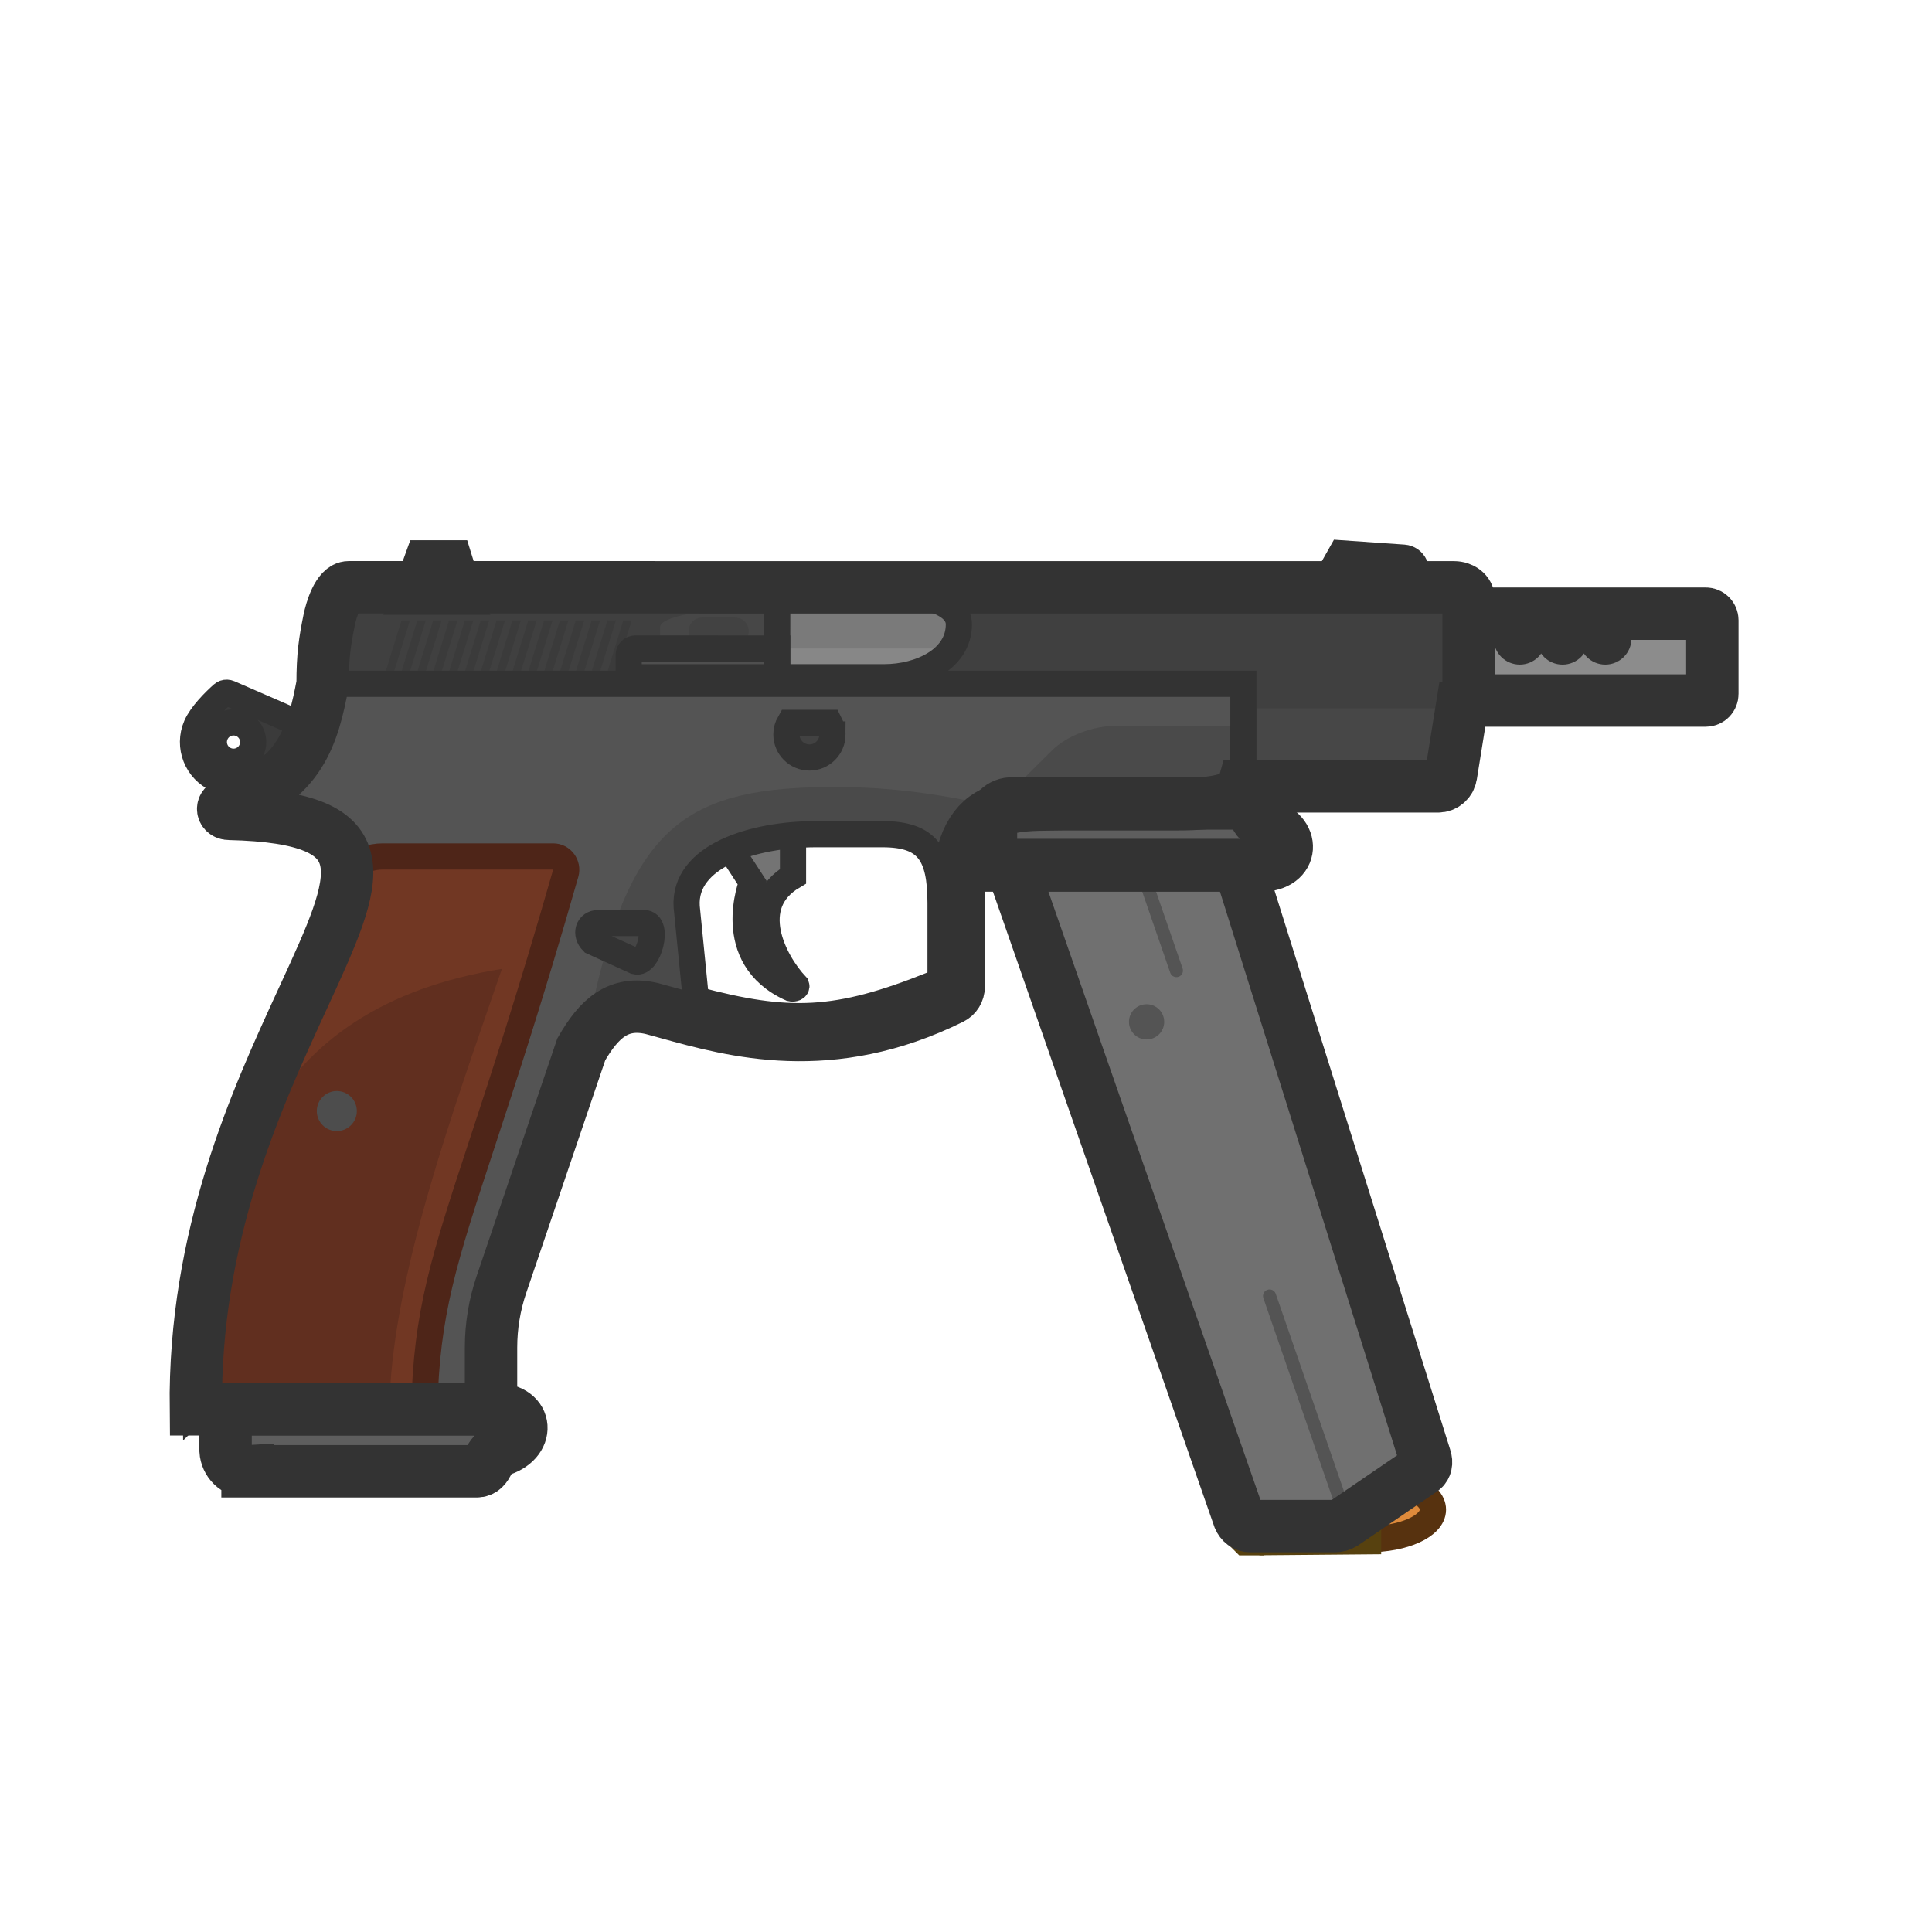 <?xml version="1.0" encoding="UTF-8" standalone="no"?>
<svg
   width="110"
   height="110"
   viewBox="0 0 110 110"
   fill="none"
   version="1.1"
   id="svg52"
   sodipodi:docname="cz75a.svg"
   inkscape:version="1.4 (86a8ad7, 2024-10-11)"
   xmlns:inkscape="http://www.inkscape.org/namespaces/inkscape"
   xmlns:sodipodi="http://sodipodi.sourceforge.net/DTD/sodipodi-0.dtd"
   xmlns="http://www.w3.org/2000/svg"
   xmlns:svg="http://www.w3.org/2000/svg">
  <defs
     id="defs52" />
  <sodipodi:namedview
     id="namedview52"
     pagecolor="#ffffff"
     bordercolor="#000000"
     borderopacity="0.25"
     inkscape:showpageshadow="2"
     inkscape:pageopacity="0.0"
     inkscape:pagecheckerboard="0"
     inkscape:deskcolor="#d1d1d1"
     inkscape:zoom="5.1875925"
     inkscape:cx="55.70985"
     inkscape:cy="65.830152"
     inkscape:window-width="1920"
     inkscape:window-height="1009"
     inkscape:window-x="-8"
     inkscape:window-y="-8"
     inkscape:window-maximized="1"
     inkscape:current-layer="svg52" />
  <path
     fill-rule="evenodd"
     clip-rule="evenodd"
     d="m 54.923,34.94 42.197,-5e-5 c 0.206,3.6e-5 0.373,0.167 0.373,0.373 l -2.9e-5,4.199 c 5e-5,0.206 -0.167,0.373 -0.373,0.373 l -42.197,-3.6e-5 z m 31.606,2.154 c 0.412,-1.5e-5 0.746,-0.334 0.746,-0.746 3.6e-5,-0.412 -0.334,-0.746 -0.746,-0.746 -0.412,-3.6e-5 -0.746,0.334 -0.746,0.746 1.5e-5,0.412 0.334,0.746 0.746,0.746 z m 3.179,-0.746 c 1.5e-5,0.412 -0.334,0.746 -0.746,0.746 -0.412,1.5e-5 -0.746,-0.334 -0.746,-0.746 -1.5e-5,-0.412 0.334,-0.746 0.746,-0.746 0.412,-1.4e-5 0.746,0.334 0.746,0.746 z m 1.688,0.746 c 0.412,3.5e-5 0.746,-0.334 0.746,-0.746 3.5e-5,-0.412 -0.334,-0.746 -0.746,-0.746 -0.412,1.4e-5 -0.746,0.334 -0.746,0.746 1.5e-5,0.412 0.334,0.746 0.746,0.746 z"
     fill="#8c8c8c"
     id="path1" />
  <path
     fill-rule="evenodd"
     clip-rule="evenodd"
     d="m 54.923,34.94 42.197,-5e-5 c 0.206,3.6e-5 0.373,0.167 0.373,0.373 l -2.9e-5,4.199 c 5e-5,0.206 -0.167,0.373 -0.373,0.373 l -42.197,-3.6e-5 z"
     stroke="#333333"
     stroke-width="2.983"
     stroke-miterlimit="3.994"
     id="path2" />
  <path
     d="m 86.53,37.094 c 0.412,-1.4e-5 0.746,-0.334 0.746,-0.746 -1.5e-5,-0.412 -0.334,-0.746 -0.746,-0.746 -0.412,-3.5e-5 -0.746,0.334 -0.746,0.746 -3.5e-5,0.412 0.334,0.746 0.746,0.746 z"
     stroke="#333333"
     stroke-width="1.491"
     stroke-miterlimit="3.994"
     id="path3" />
  <path
     d="m 89.71,36.349 c 1.4e-5,0.412 -0.334,0.746 -0.746,0.746 -0.412,1.5e-5 -0.746,-0.334 -0.746,-0.746 -1.5e-5,-0.412 0.334,-0.746 0.746,-0.746 0.412,-1.4e-5 0.746,0.334 0.746,0.746 z"
     stroke="#333333"
     stroke-width="1.491"
     stroke-miterlimit="3.994"
     id="path4" />
  <path
     d="m 91.398,37.094 c 0.412,3.5e-5 0.746,-0.334 0.746,-0.746 -1.01e-4,-0.412 -0.334,-0.746 -0.746,-0.746 -0.412,1.4e-5 -0.746,0.334 -0.746,0.746 1.5e-5,0.412 0.334,0.746 0.746,0.746 z"
     stroke="#333333"
     stroke-width="1.491"
     stroke-miterlimit="3.994"
     id="path5" />
  <path
     d="m 70.423,40.313 1.54e-4,4.459 11.452,1.2e-5 c 0.366,-6.9e-5 0.678,-0.266 0.736,-0.627 l 0.616,-3.831 z"
     fill="#474747"
     id="path6" />
  <path
     fill-rule="evenodd"
     clip-rule="evenodd"
     d="m 14.531,44.199 c 0.656,-0.415 1.446,-0.836 2.181,-0.585 l 3.038,1.037 0.829,-1.905 -7.528,-3.275 c -0.086,-0.037 -0.182,-0.041 -0.266,-0.011 -0.042,0.015 -0.081,0.037 -0.116,0.068 -0.189,0.168 -0.506,0.464 -0.809,0.808 -0.273,0.311 -0.535,0.661 -0.68,0.993 -0.508,1.169 0.027,2.528 1.195,3.036 0.729,0.317 1.531,0.228 2.156,-0.167 z m -0.209,-1.503 c 0.247,-0.567 -0.013,-1.226 -0.58,-1.473 -0.568,-0.247 -1.227,0.013 -1.473,0.58 -0.247,0.567 0.013,1.226 0.58,1.473 0.567,0.247 1.226,-0.013 1.473,-0.58 z"
     fill="#3b3b3b"
     stroke="#333333"
     stroke-width="1.491"
     stroke-miterlimit="3.994"
     id="path7" />
  <path
     fill-rule="evenodd"
     clip-rule="evenodd"
     d="m 18.742,35.3 c 0.115,-0.571 0.501,-1.864 1.118,-1.864 l 62.923,5.5e-5 c 0.461,-6.9e-5 0.832,0.294 0.832,0.659 l -3.7e-5,5.844 c 5.1e-5,0.206 -0.167,0.373 -0.373,0.373 l -12.448,-2.2e-5 2.3e-5,-1.381 -52.426,0 c -1.6e-5,-1.623 0.128,-2.417 0.373,-3.631 z"
     fill="#404040"
     id="path8" />
  <ellipse
     cx="77.893"
     cy="85.952"
     rx="3.694"
     ry="1.683"
     fill="#de8a3b"
     stroke="#57320f"
     stroke-width="1.491"
     stroke-miterlimit="3.994"
     id="ellipse8" />
  <path
     d="m 71.864,84.101 6.029,0.052 -5.7e-5,3.598 -6.029,0.052 -0.302,-0.106 -6.5e-5,-3.49 z"
     fill="#e1b54f"
     stroke="#57410f"
     stroke-width="1.491"
     stroke-miterlimit="3.994"
     id="path9" />
  <path
     d="m 71.227,84.096 -0.362,-2.2e-5 -0.112,0.112 1.4e-5,3.49 0.112,0.112 0.362,-6.4e-5 z"
     fill="#e1b54f"
     stroke="#57410f"
     stroke-width="1.491"
     stroke-miterlimit="3.994"
     id="path10" />
  <rect
     x="71.227"
     y="84.314"
     width="0.336"
     height="3.277"
     fill="#daa325"
     stroke="#57410f"
     stroke-width="1.491"
     stroke-miterlimit="3.994"
     id="rect10" />
  <path
     fill-rule="evenodd"
     clip-rule="evenodd"
     d="m 11.151,80.237 16.806,3.9e-5 -3.3e-5,-3.514 c 6.2e-5,-1.223 0.201,-2.438 0.594,-3.596 l 4.545,-13.389 c 1.004,-1.739 2.095,-2.772 4.018,-2.319 0.276,0.074 0.563,0.154 0.861,0.236 3.78,1.049 9.321,2.585 16.202,-0.82 0.249,-0.123 0.406,-0.381 0.406,-0.659 l -3.2e-5,-5.525 c 2.7e-5,-2.569 0.879,-4.005 2.188,-4.476 1.234,-0.444 2.585,-0.353 3.86,-0.385 l 6.377,-8e-6 c 2.562,-4.2e-5 3.787,-0.385 3.787,-1.272 l -2.9e-5,-5.587 -52.426,-1.3e-5 c -0.526,2.81 -1.266,5.638 -5.408,6.837 -0.381,0.11 -0.322,0.569 0.096,0.569 9.043,0.216 7.343,3.637 4.12,10.648 -2.575,5.601 -6.141,13.358 -6.027,23.253 z M 46.452,47.496 c -3.563,-2.6e-5 -7.538,1.232 -7.355,4.128 l 0.526,5.288 c 5.281,1.41 8.032,1.33 13.465,-0.853 0.28,-0.113 0.463,-0.386 0.463,-0.688 l 5.6e-5,-3.957 c -1.6e-5,-2.799 -0.756,-3.918 -3.302,-3.918 z"
     fill="#545454"
     id="path11" />
  <path
     d="m 63.564,41.325 7.229,-2.2e-5 0.001,3.194 c -5e-6,0.887 -1.225,1.272 -3.787,1.272 l -6.377,9e-6 c -1.275,0.032 -2.626,-0.059 -3.86,0.385 -0.314,0.113 -0.604,0.282 -0.862,0.508 l 4.01,-3.981 c 0.812,-0.787 2.264,-1.377 3.645,-1.377 z"
     fill="#4a4a4a"
     id="path12" />
  <path
     d="m 75.276,33.44 5.826,-3.2e-5 -0.55,-1.246 C 80.44,31.941 80.197,31.771 79.921,31.751 L 76.368,31.504 Z"
     fill="#4d4d4d"
     stroke="#333333"
     stroke-width="1.491"
     stroke-miterlimit="3.994"
     stroke-linecap="round"
     id="path13" />
  <path
     d="m 22.89,34.259 4.016,-2e-6 -0.856,-2.755 -2.167,1.5e-5 z"
     fill="#4d4d4d"
     stroke="#333333"
     stroke-width="1.491"
     stroke-miterlimit="3.994"
     stroke-linecap="round"
     id="path14" />
  <path
     d="m 70.548,86.437 c 0.114,0.265 0.341,0.454 0.643,0.454 l 4.795,5.5e-5 c 0.189,-1.63e-4 0.338,-0.04 0.509,-0.143 l 4.502,-3.074 c 0.19,-0.145 0.247,-0.402 0.151,-0.681 l -10.602,-33.745 -12.963,-4.3e-5 z"
     fill="#707070"
     id="path15" />
  <path
     d="m 42.818,50.244 c 0,0 -1.696,4.26 2.218,6.03 0.151,0.038 0.341,-0.038 0.303,-0.151 -1.316,-1.402 -2.951,-4.606 -0.188,-6.234 l 6.3e-5,-3.638 -3.318,0.193 4e-6,2.286 z"
     fill="#747474"
     stroke="#333333"
     stroke-width="1.491"
     stroke-miterlimit="3.994"
     stroke-linecap="round"
     id="path16" />
  <path
     fill-rule="evenodd"
     clip-rule="evenodd"
     d="m 57.214,46.04 c -3.366,-0.783 -6.255,-1.231 -9.695,-1.231 -8.215,-2.4e-5 -11.519,2.024 -13.747,12.245 l -0.676,2.685 c 0.815,-1.412 1.689,-2.36 3.019,-2.422 0.029,-0.001 0.058,-0.002 0.087,-0.003 0.282,-0.005 0.585,0.029 0.912,0.106 0.275,0.074 0.562,0.153 0.859,0.236 0.499,0.139 0.999,0.277 1.501,0.406 3.424,0.882 7.975,1.639 13.428,-0.644 0.393,-0.165 0.791,-0.345 1.194,-0.542 0.28,-0.137 0.487,-0.37 0.487,-0.699 l 1.9e-5,-5.525 c 8e-6,-1.044 0.145,-1.9 0.405,-2.581 0.015,-0.039 0.03,-0.078 0.046,-0.116 0.383,-0.928 0.99,-1.51 1.737,-1.779 0.146,-0.053 0.294,-0.098 0.443,-0.136 z m -12.108,1.515 c 0.449,-0.039 0.901,-0.059 1.346,-0.059 l 3.797,-7.3e-5 c 0.326,1.5e-5 0.623,0.018 0.893,0.056 1.835,0.258 2.409,1.422 2.409,3.862 l -5.6e-5,3.957 c 3.4e-5,0.302 -0.187,0.577 -0.463,0.688 -2.641,1.061 -4.648,1.625 -6.619,1.763 -0.057,0.004 -0.114,0.008 -0.171,0.011 -0.904,0.052 -1.804,0.015 -2.758,-0.105 -0.116,-0.015 -0.232,-0.03 -0.35,-0.047 -0.473,-0.068 -0.96,-0.156 -1.468,-0.262 -0.659,-0.138 -1.355,-0.307 -2.1,-0.506 l -0.526,-5.288 c -0.16,-2.534 2.864,-3.794 6.009,-4.07 z"
     fill="#4a4a4a"
     id="path17" />
  <path
     d="m 17.177,56.985 c -2.276,4.951 -5.327,11.587 -5.925,19.895 l 0.022,3.358 12.889,-5.1e-5 c 0.101,-5.46 1.117,-8.545 3.282,-15.128 1.213,-3.687 2.787,-8.472 4.764,-15.385 0.136,-0.476 -0.218,-0.962 -0.712,-0.962 l -9.708,1.5e-5 c -0.689,-5e-6 -1.38,0.252 -2.03,0.786 0.061,1.743 -1.101,4.211 -2.583,7.436 z"
     fill="#713723"
     id="path18" />
  <path
     d="m 22.169,80.238 c 0.103,-6.828 3.063,-15.396 5.781,-23.261 0.21,-0.609 0.419,-1.214 0.625,-1.813 C 15.108,57.331 11.674,67.165 11.88,80.238 Z"
     fill="#612f1f"
     id="path19" />
  <path
     d="m 44.252,34.894 c 1.5e-5,-0.672 0.402,-1.135 1.135,-1.135 l 5.703,6e-6 c 0,0 3.505,0.145 3.505,1.789 3e-6,1.977 -2.193,3.011 -4.251,3.011 l -6.093,-1.7e-5 z"
     fill="#878787"
     id="path20" />
  <path
     d="M 77.032,86.384 72.637,73.667 c -0.067,-0.195 -0.28,-0.298 -0.474,-0.231 -0.195,0.067 -0.298,0.28 -0.231,0.474 l 4.457,12.896 c 0.035,-0.017 0.071,-0.036 0.107,-0.058 z"
     fill="#545454"
     id="path21" />
  <path
     d="m 64.524,47.008 -0.789,4.7e-5 2.893,8.375 c 0.067,0.195 0.28,0.298 0.474,0.231 0.195,-0.067 0.298,-0.279 0.231,-0.474 z"
     fill="#545454"
     id="path22" />
  <path
     d="m 57.672,45.746 13.044,-3.1e-5 c 0.719,1.4e-5 0.627,1.007 1.249,1.173 1.828,0.49 1.681,2.359 -0.152,2.359 l -15.39,2.9e-5 2.3e-5,-2.359 c 0.038,-0.644 0.568,-1.211 1.249,-1.173 z"
     fill="#5e5e5e"
     stroke="#333333"
     stroke-width="2.983"
     stroke-miterlimit="3.994"
     id="path23" />
  <path
     d="m 65.282,59.182 c 0.554,9.7e-5 1.003,-0.449 1.003,-1.003 9.7e-5,-0.554 -0.449,-1.003 -1.003,-1.003 -0.554,-1.1e-5 -1.003,0.449 -1.003,1.003 -1.1e-5,0.554 0.449,1.003 1.003,1.003 z"
     fill="#545454"
     id="path24" />
  <path
     d="m 19.177,64.399 c 0.63,-1.2e-5 1.14,-0.511 1.14,-1.14 3.9e-5,-0.63 -0.51,-1.14 -1.14,-1.14 -0.63,1.2e-5 -1.14,0.511 -1.14,1.14 1.2e-5,0.63 0.511,1.14 1.14,1.14 z"
     fill="#4d4d4d"
     id="path25" />
  <path
     fill-rule="evenodd"
     clip-rule="evenodd"
     d="m 36.189,54.736 -2.452,-1.117 c -0.437,-0.437 -0.255,-1.066 0.345,-1.066 l 2.58,4e-6 c 0.901,1.9e-5 0.267,2.381 -0.473,2.183 z"
     fill="#454545"
     stroke="#333333"
     stroke-width="1.491"
     stroke-miterlimit="3.994"
     stroke-linecap="round"
     id="path26" />
  <path
     fill-rule="evenodd"
     clip-rule="evenodd"
     d="m 47.398,41.817 c -6.2e-5,0.724 -0.587,1.312 -1.311,1.312 -0.724,-1.3e-5 -1.312,-0.587 -1.312,-1.312 4e-6,-0.24 0.066,-0.466 0.177,-0.659 l 2.279,6.4e-5 c 0.093,0.18 0.166,0.443 0.166,0.659 z"
     fill="#424242"
     stroke="#333333"
     stroke-width="1.491"
     stroke-miterlimit="3.994"
     stroke-linecap="round"
     id="path27" />
  <path
     fill-rule="evenodd"
     clip-rule="evenodd"
     d="m 37.586,35.686 c -1.5e-5,-0.412 1.452,-0.746 1.864,-0.746 l 4.801,-7e-6 -2.3e-5,1.983 -6.665,7.9e-5 z"
     fill="#474747"
     id="path28" />
  <path
     fill-rule="evenodd"
     clip-rule="evenodd"
     d="m 39.206,35.931 c 5.6e-5,-0.425 0.344,-0.769 0.769,-0.769 l 1.886,1.11e-4 c 0.425,-8e-5 0.769,0.344 0.769,0.769 3.1e-5,0.425 -0.344,0.769 -0.769,0.769 l -1.886,2.5e-5 c -0.425,3.1e-5 -0.769,-0.344 -0.769,-0.769 z"
     fill="#424242"
     id="path29" />
  <path
     d="m 22.861,35.319 0.48,1.7e-5 -1.118,3.612 -0.48,-1.8e-5 z"
     fill="#3b3b3b"
     id="path30" />
  <path
     d="m 23.764,35.319 0.48,-3.2e-5 -1.118,3.612 -0.48,1.19e-4 z"
     fill="#3b3b3b"
     id="path31" />
  <path
     d="m 24.665,35.32 0.48,1.7e-5 -1.118,3.612 -0.48,7e-5 z"
     fill="#3b3b3b"
     id="path32" />
  <path
     d="m 25.568,35.32 0.48,-3.3e-5 -1.118,3.612 -0.48,3.3e-5 z"
     fill="#3b3b3b"
     id="path33" />
  <path
     d="m 26.47,35.32 0.48,1.7e-5 -1.118,3.612 -0.48,-1.7e-5 z"
     fill="#3b3b3b"
     id="path34" />
  <path
     d="m 27.372,35.32 0.48,-3.2e-5 -1.118,3.612 -0.48,3.3e-5 z"
     fill="#3b3b3b"
     id="path35" />
  <path
     d="m 28.274,35.32 0.48,1.7e-5 -1.118,3.612 -0.48,-1.8e-5 z"
     fill="#3b3b3b"
     id="path36" />
  <path
     d="m 29.176,35.32 0.48,-3.3e-5 -1.118,3.612 -0.48,3.3e-5 z"
     fill="#3b3b3b"
     id="path37" />
  <path
     d="m 30.078,35.32 0.48,-6.9e-5 -1.118,3.612 -0.48,-1.7e-5 z"
     fill="#3b3b3b"
     id="path38" />
  <path
     d="m 30.98,35.32 0.48,-3.2e-5 -1.118,3.612 -0.48,3.3e-5 z"
     fill="#3b3b3b"
     id="path39" />
  <path
     d="m 31.882,35.32 0.48,1.7e-5 -1.118,3.612 -0.48,-1.8e-5 z"
     fill="#3b3b3b"
     id="path40" />
  <path
     d="m 32.784,35.32 0.48,-3.3e-5 -1.118,3.612 -0.48,3.3e-5 z"
     fill="#3b3b3b"
     id="path41" />
  <path
     d="m 33.686,35.32 0.48,1.7e-5 -1.118,3.612 -0.48,-1.7e-5 z"
     fill="#3b3b3b"
     id="path42" />
  <path
     d="m 34.586,35.32 0.48,1.8e-5 -1.118,3.612 -0.48,-1.8e-5 z"
     fill="#3b3b3b"
     id="path43" />
  <path
     d="m 35.489,35.32 0.48,-3.3e-5 -1.118,3.612 -0.48,3.3e-5 z"
     fill="#3b3b3b"
     id="path44" />
  <path
     d="m 54.175,36.922 c 0.266,-0.39 0.421,-0.849 0.421,-1.375 5e-5,-1.644 -3.505,-1.789 -3.505,-1.789 l -5.703,-6e-6 c -0.734,4.5e-5 -1.135,0.463 -1.135,1.135 l 0,2.028 z"
     fill="#7a7a7a"
     id="path45" />
  <path
     d="m 70.548,86.437 c 0.114,0.265 0.341,0.454 0.643,0.454 l 4.795,5.5e-5 c 0.189,-1.63e-4 0.338,-0.04 0.509,-0.143 l 4.502,-3.074 c 0.19,-0.145 0.247,-0.402 0.151,-0.681 l -10.602,-33.745 -12.963,-4.3e-5 z"
     stroke="#333333"
     stroke-width="2.983"
     stroke-miterlimit="3.994"
     stroke-linecap="round"
     id="path46" />
  <path
     fill-rule="evenodd"
     clip-rule="evenodd"
     d="m 11.151,80.237 16.806,3.9e-5 -3.3e-5,-3.514 c 6.2e-5,-1.223 0.201,-2.438 0.594,-3.596 l 4.545,-13.389 c 1.004,-1.739 2.095,-2.772 4.018,-2.319 0.276,0.074 0.563,0.154 0.861,0.236 3.78,1.049 9.321,2.585 16.202,-0.82 0.249,-0.123 0.406,-0.381 0.406,-0.659 l -3.2e-5,-5.525 c 2.7e-5,-2.569 0.879,-4.005 2.188,-4.476 1.234,-0.444 2.585,-0.353 3.86,-0.385 l 6.377,-8e-6 c 2.562,-4.2e-5 3.787,-0.385 3.787,-1.272 l -2.9e-5,-5.587 -52.426,-1.3e-5 c -0.526,2.81 -1.266,5.638 -5.408,6.837 -0.381,0.11 -0.322,0.569 0.096,0.569 9.043,0.216 7.343,3.637 4.12,10.648 -2.575,5.601 -6.141,13.358 -6.027,23.253 z M 46.452,47.496 c -3.563,-2.6e-5 -7.538,1.232 -7.355,4.128 l 0.526,5.288 c 5.281,1.41 8.032,1.33 13.465,-0.853 0.28,-0.113 0.463,-0.386 0.463,-0.688 l 5.6e-5,-3.957 c -1.6e-5,-2.799 -0.756,-3.918 -3.302,-3.918 z"
     stroke="#333333"
     stroke-width="1.491"
     stroke-miterlimit="3.994"
     stroke-linecap="round"
     id="path47" />
  <path
     d="m 44.252,34.894 c 1.5e-5,-0.672 0.402,-1.135 1.135,-1.135 l 5.703,6e-6 c 0,0 3.505,0.145 3.505,1.789 3e-6,1.977 -2.193,3.011 -4.251,3.011 l -6.093,-1.7e-5 z"
     stroke="#333333"
     stroke-width="1.491"
     stroke-miterlimit="3.994"
     stroke-linecap="round"
     id="path48" />
  <path
     d="m 44.251,36.924 -8.084,-0.001 c -0.206,-3.6e-5 -0.373,0.167 -0.373,0.373 l 6.1e-5,0.892 c -3.6e-5,0.206 0.167,0.373 0.373,0.373 l 8.084,1.2e-5 z"
     fill="#4f4f4f"
     stroke="#333333"
     stroke-width="1.491"
     stroke-miterlimit="3.994"
     stroke-linecap="round"
     id="path49" />
  <path
     d="m 17.177,56.985 c -2.276,4.951 -5.327,11.587 -5.925,19.895 l 0.022,3.358 12.889,-5.1e-5 c 0.101,-5.46 1.117,-8.545 3.282,-15.128 1.213,-3.687 2.787,-8.472 4.764,-15.385 0.136,-0.476 -0.218,-0.962 -0.712,-0.962 l -9.708,1.5e-5 c -0.689,-5e-6 -1.38,0.252 -2.03,0.786 0.061,1.743 -1.101,4.211 -2.583,7.436 z"
     stroke="#4e2518"
     stroke-width="1.491"
     stroke-miterlimit="3.994"
     stroke-linecap="round"
     id="path50" />
  <path
     d="m 14.093,83.77 13.044,1.9e-5 c 0.719,-7.3e-5 0.627,-1.007 1.249,-1.173 1.828,-0.49 1.681,-2.359 -0.152,-2.359 l -15.39,-1.08e-4 1.4e-5,2.359 c 0.038,0.643 0.568,1.211 1.249,1.173 z"
     fill="#5e5e5e"
     stroke="#333333"
     stroke-width="2.983"
     stroke-miterlimit="3.994"
     id="path51" />
  <path
     d="m 19.86,33.436 c -0.618,-2.1e-5 -1.003,1.293 -1.118,1.864 -0.245,1.214 -0.373,2.007 -0.373,3.631 -0.526,2.81 -1.266,5.639 -5.408,6.838 -0.381,0.11 -0.322,0.569 0.096,0.569 8.92,0.213 7.387,3.545 4.251,10.364 l -0.131,0.284 c -2.575,5.601 -6.141,13.358 -6.026,23.253 l 16.806,-1.1e-5 -3.3e-5,-3.514 c 6.2e-5,-1.223 0.201,-2.437 0.594,-3.595 l 4.546,-13.389 c 1.004,-1.738 2.095,-2.772 4.018,-2.319 0.276,0.074 0.563,0.154 0.861,0.236 3.78,1.049 9.32,2.585 16.202,-0.82 0.249,-0.123 0.406,-0.381 0.406,-0.659 l -3.2e-5,-5.525 c 2.7e-5,-2.569 0.879,-4.005 2.188,-4.476 1.004,-0.361 2.085,-0.369 3.139,-0.376 0.242,-0.002 0.483,-0.003 0.721,-0.009 l 6.377,-8e-6 c 2.305,1.9e-5 3.528,-0.312 3.75,-1.02 l 11.116,-6.9e-5 c 0.366,6.7e-5 0.678,-0.266 0.736,-0.627 l 0.616,-3.831 0.017,-4.8e-5 c 0.206,3.6e-5 0.373,-0.167 0.373,-0.373 l -4.9e-5,-5.844 c 8.7e-5,-0.365 -0.371,-0.659 -0.832,-0.659 z"
     stroke="#333333"
     stroke-width="2.983"
     stroke-miterlimit="3.994"
     stroke-linecap="round"
     id="path52" />
</svg>
